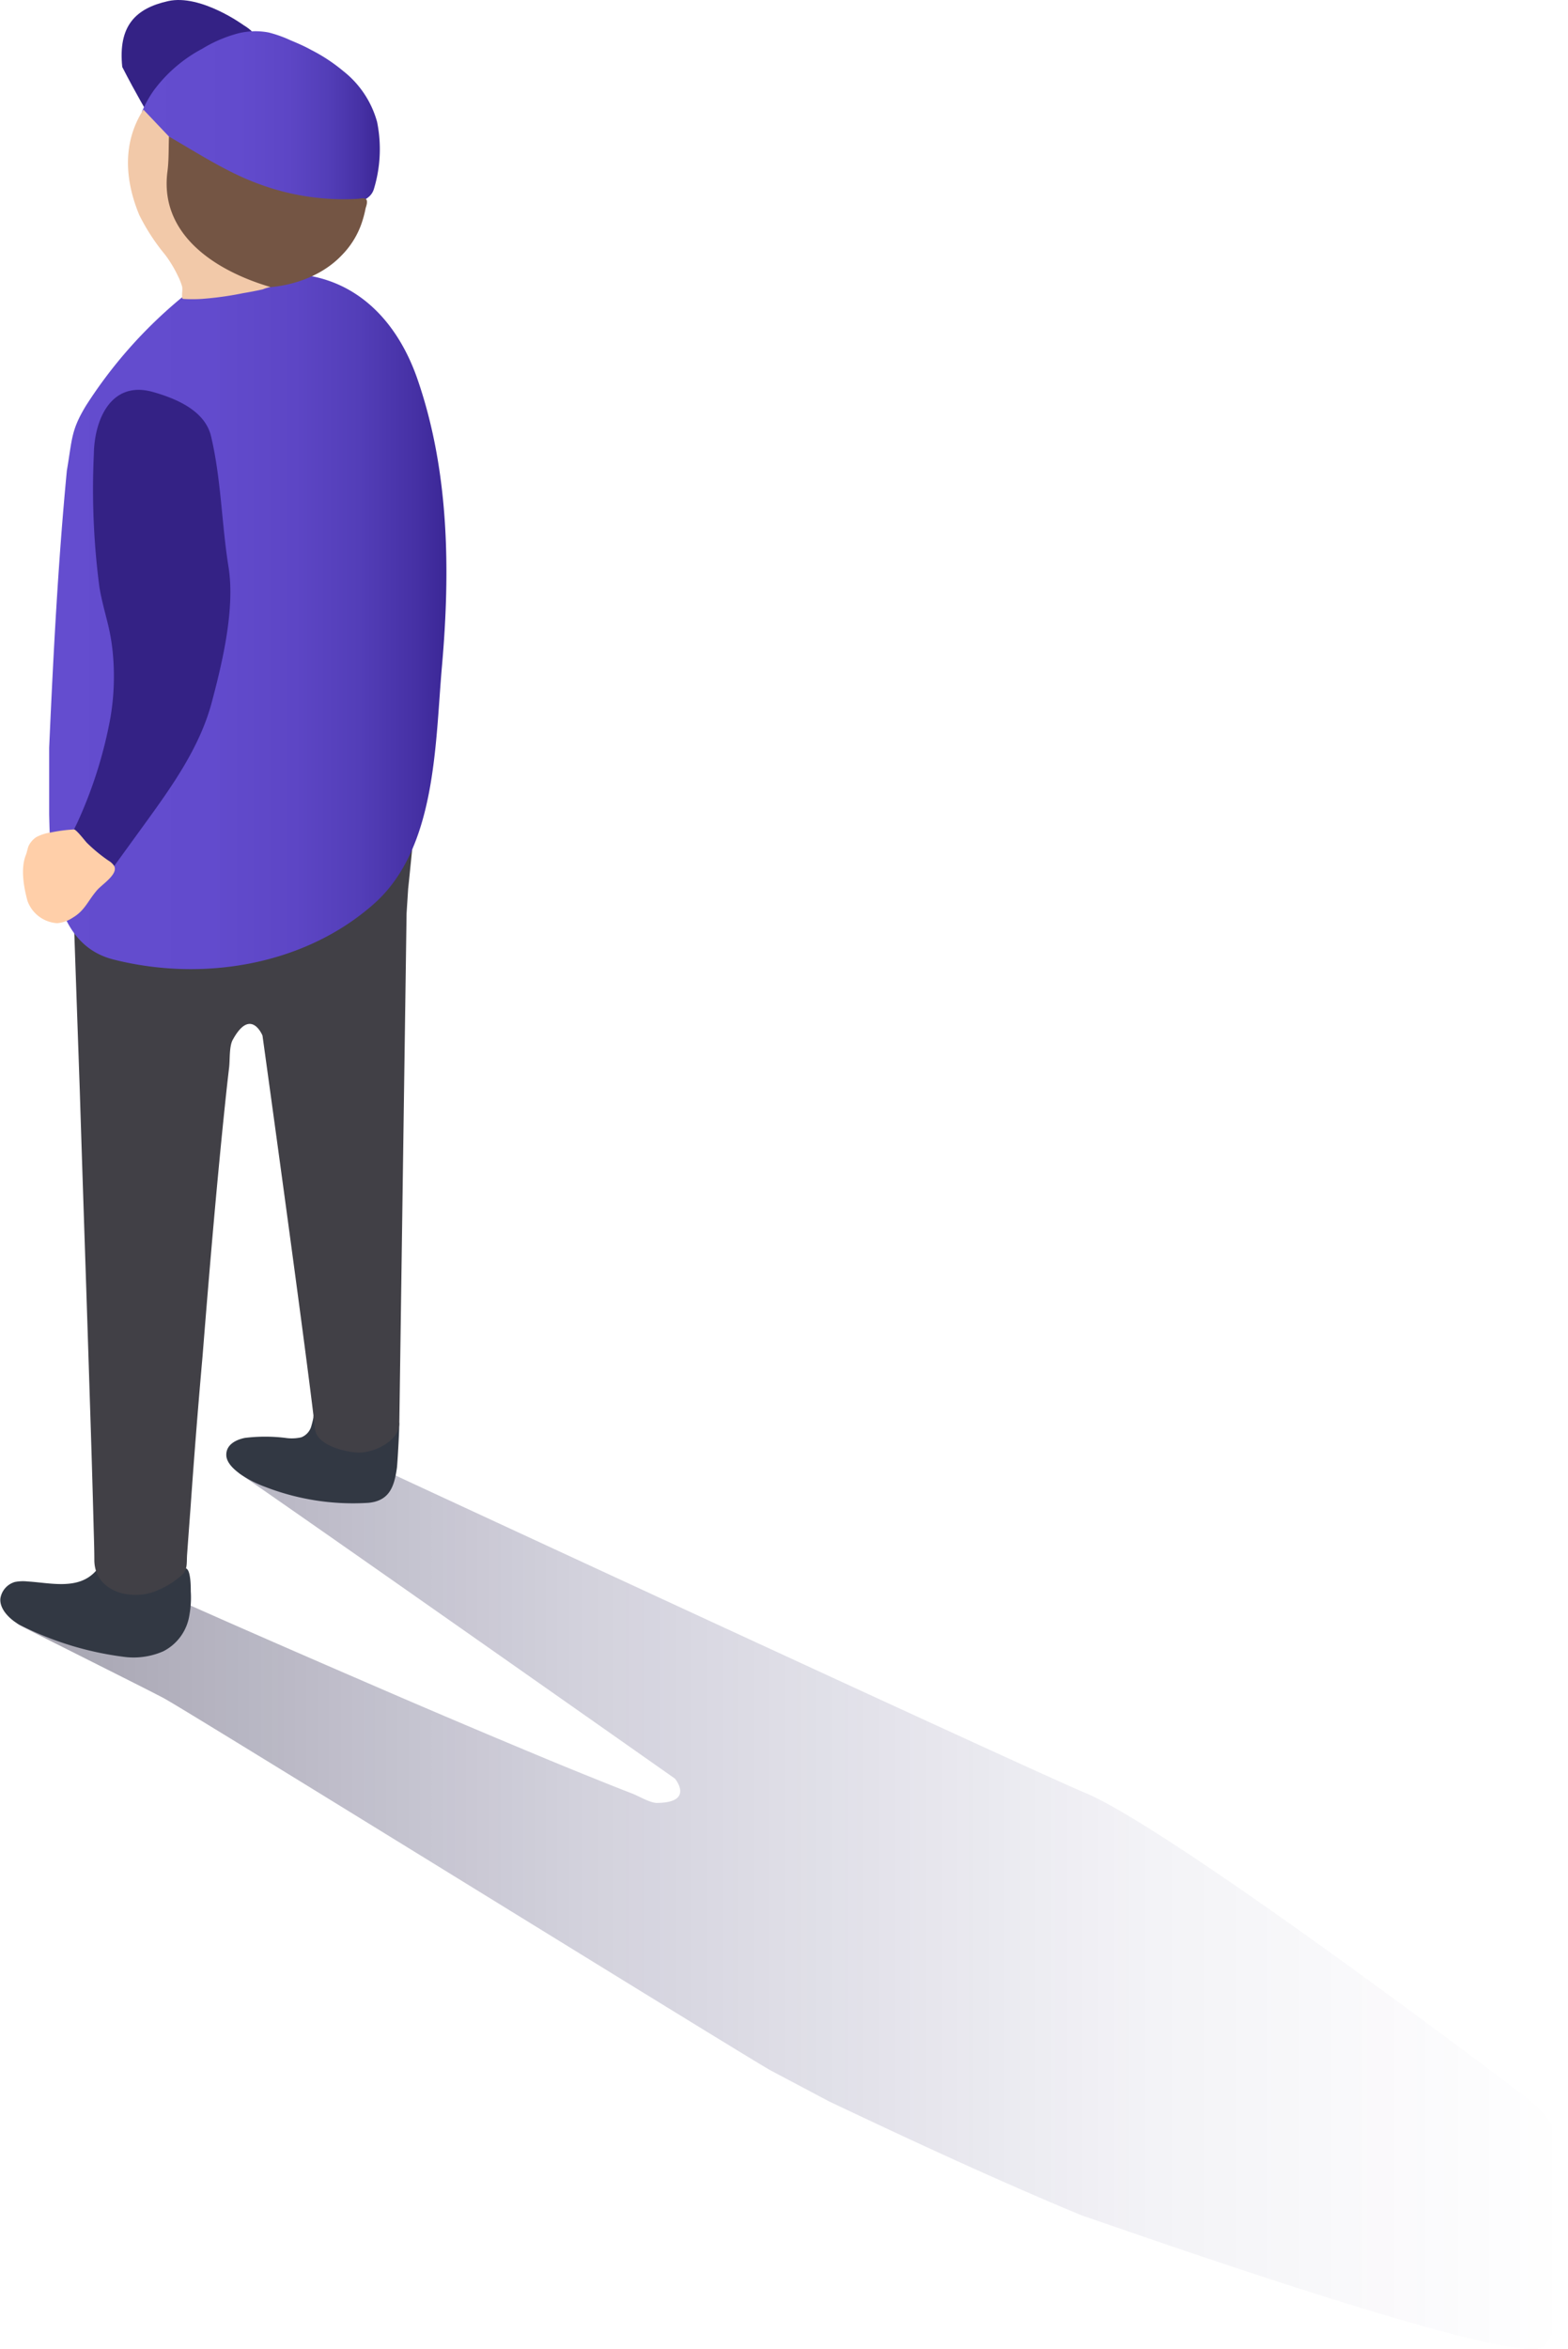 <svg xmlns="http://www.w3.org/2000/svg" xmlns:xlink="http://www.w3.org/1999/xlink" viewBox="0 0 216.24 323.75"><defs><style>.cls-1{opacity:0.4;fill:url(#linear-gradient);}.cls-2{fill:#323843;}.cls-3{fill:#414046;}.cls-4{fill:url(#linear-gradient-2);}.cls-5{fill:#2a6f87;}.cls-6{fill:#342285;}.cls-7{fill:url(#linear-gradient-3);}.cls-8{fill:#745544;}.cls-9{fill:#f2c9a9;}.cls-10{fill:#ffcfa9;}</style><linearGradient id="linear-gradient" x1="2.19" y1="263.35" x2="216.24" y2="263.35" gradientUnits="userSpaceOnUse"><stop offset="0" stop-color="#171232" stop-opacity="0.97"/><stop offset="0.36" stop-color="#19134b" stop-opacity="0.49"/><stop offset="0.73" stop-color="#1a145d" stop-opacity="0.13"/><stop offset="1" stop-color="#1b1464" stop-opacity="0"/></linearGradient><linearGradient id="linear-gradient-2" x1="6.78" y1="85.49" x2="61.53" y2="85.49" gradientUnits="userSpaceOnUse"><stop offset="0" stop-color="#644dcf"/><stop offset="0.41" stop-color="#624bcd"/><stop offset="0.62" stop-color="#5d46c5"/><stop offset="0.78" stop-color="#533eb8"/><stop offset="0.92" stop-color="#4631a5"/><stop offset="1" stop-color="#3b2796"/></linearGradient><linearGradient id="linear-gradient-3" x1="19.58" y1="16.21" x2="52.37" y2="16.21" xlink:href="#linear-gradient-2"/></defs><title>Fichier 3</title><g id="Calque_2" data-name="Calque 2"><g id="Layer_1" data-name="Layer 1"><path class="cls-1" d="M215.74,297.53a13.44,13.44,0,0,0-4-7.42c-2.41-2-49.91-37.91-62.07-43-7.23-3-94.72-43.55-94.92-43.66-2.25-1.15-5.32,1.15-6.28,3.11-.79,1.61-17.25-4.69-15.39-3.42,8.42,5.74,60,42,60,42s2.77,3.31-2.48,3.35c-1,0-2.59-1-3.54-1.34q-2.14-.83-4.27-1.69-5-2-10.05-4.12-11.34-4.73-22.6-9.62-9.64-4.16-19.25-8.39L25,220.72c-.89-.39-1.68-1-2.61-.75a11.4,11.4,0,0,0-3.58,2c-3,2.25-19.92-.08-16,2.08,1.49.82,18.46,9.26,19.93,10.09,4.87,2.75,79,48.65,83.5,51.2l8.1,4.29c11.56,5.48,23.08,10.83,34.89,15.73,4.22,1.38,60.74,21.48,63.73,18s1.93-10.76,1.93-10.76a6.26,6.26,0,0,0-.22-1.39,9.38,9.38,0,0,0,.93-2.09,17.05,17.05,0,0,0,.48-3.19c.11-1,.17-2.08.18-3.13A23.4,23.4,0,0,0,215.74,297.53Z"/><path class="cls-2" d="M43.19,195.15c.15,0-.23,1.32-.27,1.46a2.31,2.31,0,0,1-1.37,1.49,5.88,5.88,0,0,1-2.19.08,23,23,0,0,0-5.58,0c-1.26.25-2.64.95-2.57,2.43.1,2,3.9,3.81,5.36,4.32a33.49,33.49,0,0,0,14.24,2.2c2.9-.28,3.56-2.22,3.93-4.83.07-.52.41-6.19.29-6.2Z"/><path class="cls-2" d="M13.78,216a2.59,2.59,0,0,0-.6.56c-2.4,2.64-6.26,1.59-9.36,1.41a5.77,5.77,0,0,0-1.77.07,2.81,2.81,0,0,0-2,2.3c-.13,1.6,1.58,3.06,2.77,3.66a43.84,43.84,0,0,0,14.06,4.33,10.22,10.22,0,0,0,5.62-.73,6.73,6.73,0,0,0,3.62-5,13.51,13.51,0,0,0,.19-3.27c0-.62,0-2.88-.63-3.15a1,1,0,0,0-.35-.05L19.34,216,16.47,216a7.18,7.18,0,0,0-2.59,0Z"/><path class="cls-3" d="M56.07,125.9l-1,70.21c0,2.53-3.51,4.16-5.69,4.09-1.79-.06-5.69-1-5.93-3.22-1.13-10.13-7.25-54.25-7.25-54.25s-1.62-4-4.12.62c-.48.9-.36,2.74-.48,3.76q-.27,2.28-.51,4.57c-.38,3.6-.73,7.21-1.07,10.81-.76,8.15-1.44,16.32-2.09,24.48Q27,197.43,26.27,207.9q-.24,3.19-.47,6.38c-.07,1,.08,1.95-.56,2.65a11.4,11.4,0,0,1-3.44,2.23c-3.38,1.57-8.72.39-8.79-4.09,0-1.7-.07-3.39-.11-5.09q-.22-8.38-.5-16.76-.34-10.77-.7-21.53T11,150.21q-.29-8.31-.58-16.63-.12-3.48-.24-7l44.63-11.12H57s-.58,5.88-.71,7Z"/><path class="cls-4" d="M25.08,41A64,64,0,0,0,11.89,55.86c-2.12,3.47-1.92,4.64-2.67,9C8,77.6,7.35,90.29,6.78,103.07v9.17c.18,7.3.43,17.85,8.84,20,12.37,3.14,26.45.79,36-7.71,8.57-7.65,8.38-21.93,9.33-32.72,1.16-13.15,1-26.83-3.34-39.44-2.39-7-7.16-12.88-14.71-14.32-5.76-1.1-13.11-1-17.79,2.93"/><path class="cls-5" d="M13.56,115.48"/><path class="cls-6" d="M33.61,3.48S27.69-.85,23.19.15s-6.92,3.42-6.33,9.08c1.92,3.75,3.6,6.55,3.6,6.55L32.61,10.4l3.33-2.83S36.59,5.26,33.61,3.48Z"/><path class="cls-7" d="M33.87,4.4q-.46.06-.92.17a18.7,18.7,0,0,0-5.08,2.16,19.91,19.91,0,0,0-6.66,5.73,15.74,15.74,0,0,0-1.6,2.86c-.55,4.13,4.52,6.84,7.6,8.26a51.31,51.31,0,0,0,15.53,4.18C45,28,50.66,29,51.56,26.06A18.86,18.86,0,0,0,52,16.79a13.44,13.44,0,0,0-4.67-7,23.4,23.4,0,0,0-4.4-2.9C42,6.37,41,5.94,40.06,5.55a17,17,0,0,0-3-1.07A9.63,9.63,0,0,0,33.87,4.4Z"/><path class="cls-8" d="M23.3,18.82c4.08,2.35,8.11,5,12.55,6.59a33.54,33.54,0,0,0,13.4,2c.36,0,1-.22,1.25.06s0,1-.07,1.19a15.08,15.08,0,0,1-.63,2.31,11.7,11.7,0,0,1-2.64,4.18c-6.09,6.46-19.76,6.15-24.43-2C20.2,28.72,21.44,23.24,23.3,18.82Z"/><path class="cls-9" d="M23.3,18.82c-.06,1.61,0,3.25-.21,4.84C22,32.12,29.33,37.21,37.3,39.56a5.61,5.61,0,0,0-1.06.32c-.88.2-1.78.37-2.68.52a44.88,44.88,0,0,1-5.77.8,20.17,20.17,0,0,1-2.47,0,.26.26,0,0,1-.2-.09.28.28,0,0,1,0-.12,4.38,4.38,0,0,1,0-.65,3.38,3.38,0,0,0,0-.83A8.67,8.67,0,0,0,24.52,38a16.86,16.86,0,0,0-1.74-2.88,28.32,28.32,0,0,1-3.57-5.48c-2-4.81-2.35-10,.57-14.53Z"/><path class="cls-6" d="M14.92,86.17c-.42-1.74-.92-3.47-1.21-5.25a103.62,103.62,0,0,1-.77-18.28C13,57.85,15.3,52.46,21,54c3.6,1,7.29,2.73,8.1,6.11,1.41,5.93,1.45,12,2.41,18,.92,5.72-.79,13-2.3,18.67-1.68,6.32-5.61,11.76-9.45,17.05l-4.23,5.83a35.58,35.58,0,0,1-2.18,3c-2.19,2.44-5.44-.84-5.62-2-.22-1.44,2.52-6.29,3.07-7.58a60.84,60.84,0,0,0,4.43-14.17,34,34,0,0,0,.29-9.25A27.74,27.74,0,0,0,14.92,86.17Z"/><path class="cls-10" d="M10.2,114.32a21.76,21.76,0,0,0-3.2.42,5.94,5.94,0,0,0-2,.64,3.1,3.1,0,0,0-1,1.1c-.18.32-.28,1-.43,1.35-.81,2-.2,4.79.22,6.34a4.66,4.66,0,0,0,4.1,3.07,4.55,4.55,0,0,0,2.14-.76c1.7-1,2.09-2.35,3.39-3.83.71-.8,2.94-2.2,2.31-3.32a2.38,2.38,0,0,0-.78-.72A21.81,21.81,0,0,1,12,116.18C11.8,116,10.52,114.3,10.2,114.32Z"/></g></g></svg>